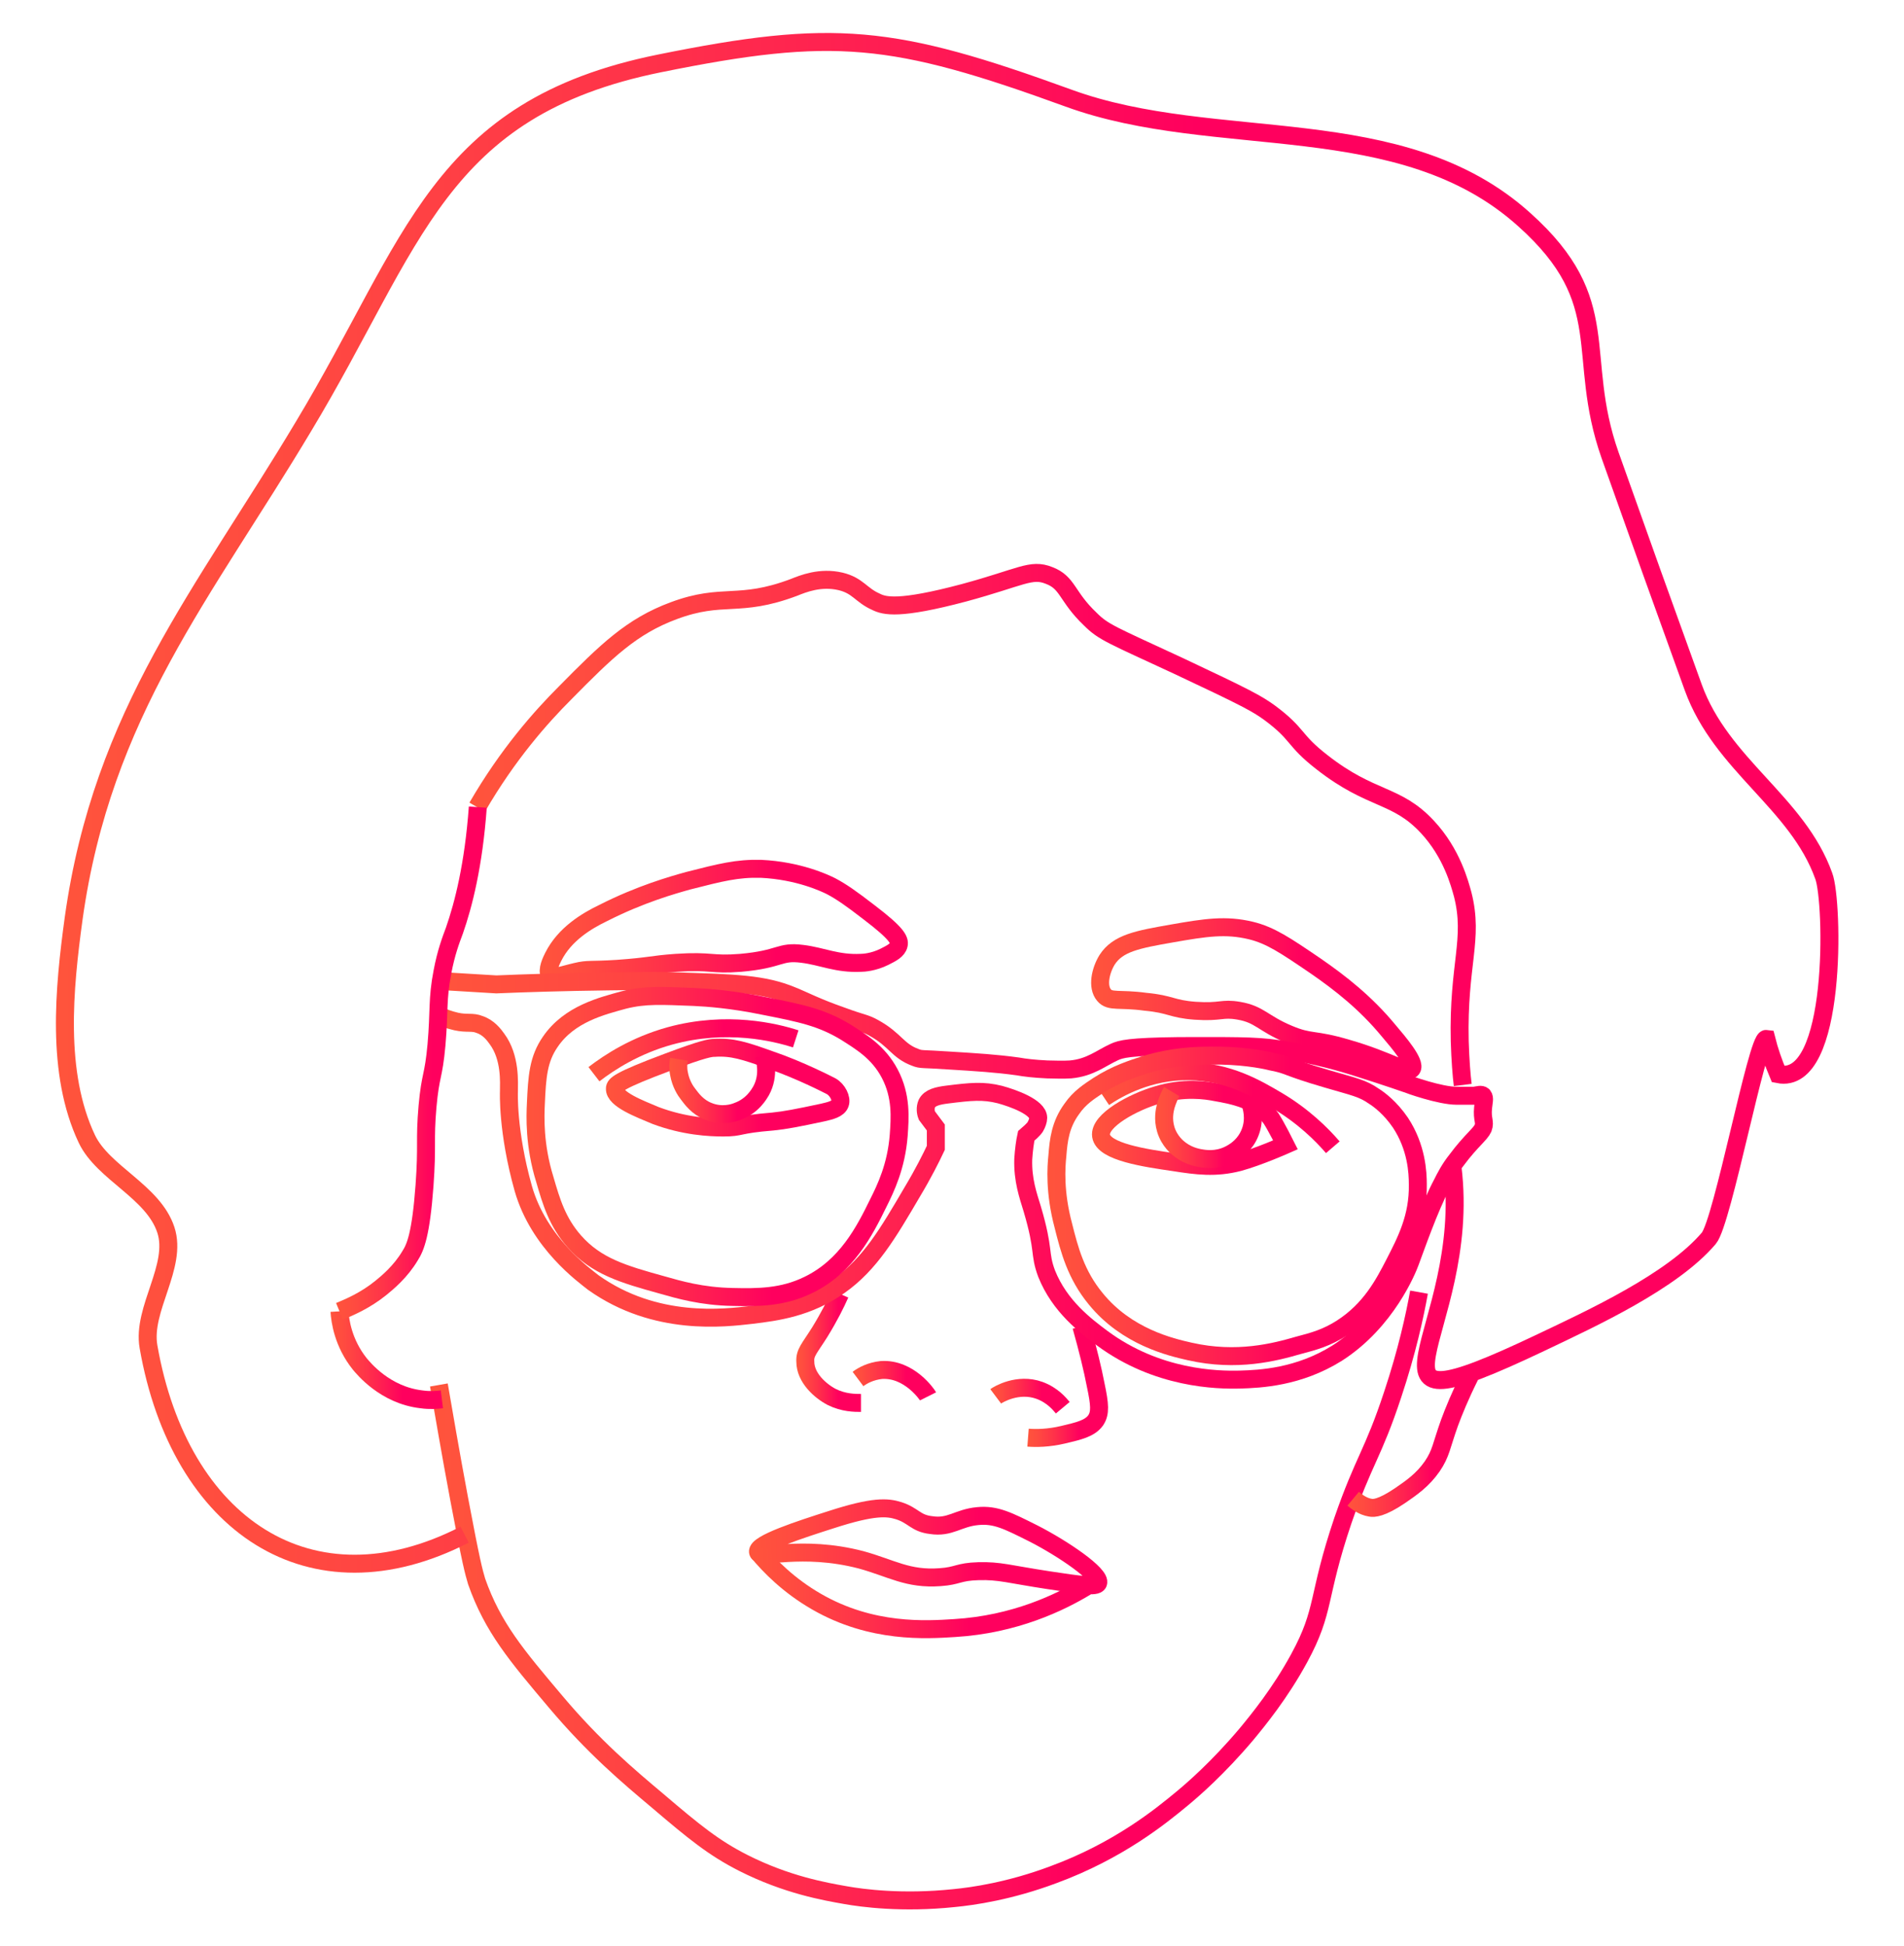 <?xml version="1.0" encoding="utf-8"?>
<!-- Generator: Adobe Illustrator 22.1.0, SVG Export Plug-In . SVG Version: 6.00 Build 0)  -->
<svg version="1.1" id="Calque_1" xmlns="http://www.w3.org/2000/svg" xmlns:xlink="http://www.w3.org/1999/xlink" x="0px" y="0px"
	 viewBox="0 0 318 325" style="enable-background:new 0 0 318 325;" xml:space="preserve">
<style type="text/css">
	.st0{fill:none;stroke:url(#SVGID_1_);stroke-width:3;stroke-miterlimit:10;}
	.st1{fill:none;stroke:url(#SVGID_2_);stroke-width:3;stroke-miterlimit:10;}
	.st2{fill:none;stroke:url(#SVGID_3_);stroke-width:3;stroke-miterlimit:10;}
	.st3{fill:none;stroke:url(#SVGID_4_);stroke-width:3;stroke-miterlimit:10;}
	.st4{fill:none;stroke:url(#SVGID_5_);stroke-width:3;stroke-miterlimit:10;}
	.st5{fill:none;stroke:url(#SVGID_6_);stroke-width:3;stroke-miterlimit:10;}
	.st6{fill:none;stroke:url(#SVGID_7_);stroke-width:3;stroke-miterlimit:10;}
	.st7{fill:none;stroke:url(#SVGID_8_);stroke-width:3;stroke-miterlimit:10;}
	.st8{fill:none;stroke:url(#SVGID_9_);stroke-width:3;stroke-miterlimit:10;}
	.st9{fill:none;stroke:url(#SVGID_10_);stroke-width:3;stroke-miterlimit:10;}
	.st10{fill:none;stroke:url(#SVGID_11_);stroke-width:3;stroke-miterlimit:10;}
	.st11{fill:none;stroke:url(#SVGID_12_);stroke-width:3;stroke-miterlimit:10;}
	.st12{fill:none;stroke:url(#SVGID_13_);stroke-width:3;stroke-miterlimit:10;}
	.st13{fill:none;stroke:url(#SVGID_14_);stroke-width:3;stroke-miterlimit:10;}
	.st14{fill:none;stroke:url(#SVGID_15_);stroke-width:3;stroke-miterlimit:10;}
	.st15{fill:none;stroke:url(#SVGID_16_);stroke-width:3;stroke-miterlimit:10;}
	.st16{fill:none;stroke:url(#SVGID_17_);stroke-width:3;stroke-miterlimit:10;}
	.st17{fill:none;stroke:url(#SVGID_18_);stroke-width:3;stroke-miterlimit:10;}
	.st18{fill:none;stroke:url(#SVGID_19_);stroke-width:3;stroke-miterlimit:10;}
	.st19{fill:none;stroke:url(#SVGID_20_);stroke-width:3;stroke-miterlimit:10;}
	.st20{fill:none;stroke:url(#SVGID_21_);stroke-width:3;stroke-miterlimit:10;}
	.st21{fill:none;stroke:url(#SVGID_22_);stroke-width:3;stroke-miterlimit:10;}
	.st22{fill:none;stroke:url(#SVGID_23_);stroke-width:3;stroke-miterlimit:10;}
</style>
<g>
	<linearGradient id="SVGID_1_" gradientUnits="userSpaceOnUse" x1="71.822" y1="267.052" x2="238.727" y2="267.052">
		<stop  offset="0" style="stop-color:#FF543C"/>
		<stop  offset="0.123" style="stop-color:#FF4B40"/>
		<stop  offset="0.321" style="stop-color:#FF3349"/>
		<stop  offset="0.569" style="stop-color:#FF0D59"/>
		<stop  offset="0.641" style="stop-color:#FF005E"/>
	</linearGradient>
	<path class="st0" d="M73.3,231.3c0.8,4.6,1.9,11.1,3.4,19.1c2,10.6,2.4,12,2.9,13.7c2.7,7.7,6.7,12.4,13.2,20.1
		c6.4,7.6,12.1,12.4,17.1,16.6c6.1,5.2,9.3,7.8,14.2,10.3c7.3,3.7,13.7,4.8,17.1,5.4c2.8,0.5,9.5,1.4,18.1,0.5
		c3.2-0.3,9.4-1.2,16.6-3.9c10.9-4,18-9.8,21.5-12.7c1.7-1.4,6-5.1,10.8-10.8c1.9-2.3,5.6-6.8,8.8-12.7c4.4-8.1,2.9-10,7.3-23
		c3.5-10.1,5-11,8.3-21c2.4-7.2,3.7-13.2,4.4-17.1"/>
	<linearGradient id="SVGID_2_" gradientUnits="userSpaceOnUse" x1="125.139" y1="258.386" x2="184.963" y2="258.386">
		<stop  offset="0" style="stop-color:#FF543C"/>
		<stop  offset="0.123" style="stop-color:#FF4B40"/>
		<stop  offset="0.321" style="stop-color:#FF3349"/>
		<stop  offset="0.569" style="stop-color:#FF0D59"/>
		<stop  offset="0.641" style="stop-color:#FF005E"/>
	</linearGradient>
	<path class="st1" d="M126.6,259.2c-0.3-1.4,7.2-3.8,12.2-5.4c7.1-2.3,9.4-2.1,11.3-1.5c2.5,0.8,2.8,2.1,5.4,2.4
		c3.2,0.5,4.5-1.2,7.8-1.5c3-0.3,5.1,0.8,9.3,2.9c4.9,2.5,11.4,6.9,10.8,8.3c-0.3,0.7-3,0.3-8.3-0.5c-6.6-1-8.1-1.6-11.7-1.5
		c-3.4,0.1-3.4,0.8-6.4,1c-5.4,0.4-8.1-1.5-13.2-2.9C133.8,257.9,126.9,260.5,126.6,259.2z"/>
	<linearGradient id="SVGID_3_" gradientUnits="userSpaceOnUse" x1="125.485" y1="265.881" x2="182.222" y2="265.881">
		<stop  offset="0" style="stop-color:#FF543C"/>
		<stop  offset="0.123" style="stop-color:#FF4B40"/>
		<stop  offset="0.321" style="stop-color:#FF3349"/>
		<stop  offset="0.569" style="stop-color:#FF0D59"/>
		<stop  offset="0.641" style="stop-color:#FF005E"/>
	</linearGradient>
	<path class="st2" d="M126.6,259.2c1.9,2.3,5.1,5.6,9.8,8.3c9.2,5.3,18.3,4.7,23,4.4c10.1-0.6,17.7-4.3,22-6.9"/>
	<linearGradient id="SVGID_4_" gradientUnits="userSpaceOnUse" x1="132.976" y1="225.589" x2="143.884" y2="225.589">
		<stop  offset="0" style="stop-color:#FF543C"/>
		<stop  offset="0.123" style="stop-color:#FF4B40"/>
		<stop  offset="0.321" style="stop-color:#FF3349"/>
		<stop  offset="0.569" style="stop-color:#FF0D59"/>
		<stop  offset="0.641" style="stop-color:#FF005E"/>
	</linearGradient>
	<path class="st3" d="M140.3,216.1c-0.7,1.6-1.8,3.8-3.4,6.4c-1.7,2.7-2.5,3.4-2.4,4.9c0,2.7,2.5,4.9,4.4,5.9c2,1,3.9,1,4.9,1"/>
	<linearGradient id="SVGID_5_" gradientUnits="userSpaceOnUse" x1="142.41" y1="230.656" x2="156.295" y2="230.656">
		<stop  offset="0" style="stop-color:#FF543C"/>
		<stop  offset="0.123" style="stop-color:#FF4B40"/>
		<stop  offset="0.321" style="stop-color:#FF3349"/>
		<stop  offset="0.569" style="stop-color:#FF0D59"/>
		<stop  offset="0.641" style="stop-color:#FF005E"/>
	</linearGradient>
	<path class="st4" d="M143.3,230.3c0.8-0.6,2.1-1.3,3.9-1.5c4.7-0.3,7.7,4.2,7.8,4.4"/>
	<linearGradient id="SVGID_6_" gradientUnits="userSpaceOnUse" x1="165.482" y1="233.182" x2="178.756" y2="233.182">
		<stop  offset="0" style="stop-color:#FF543C"/>
		<stop  offset="0.123" style="stop-color:#FF4B40"/>
		<stop  offset="0.321" style="stop-color:#FF3349"/>
		<stop  offset="0.569" style="stop-color:#FF0D59"/>
		<stop  offset="0.641" style="stop-color:#FF005E"/>
	</linearGradient>
	<path class="st5" d="M166.3,233.2c0.4-0.3,3.7-2.3,7.3-1c2.2,0.8,3.4,2.3,3.9,2.9"/>
	<linearGradient id="SVGID_7_" gradientUnits="userSpaceOnUse" x1="171.596" y1="231.319" x2="184.988" y2="231.319">
		<stop  offset="0" style="stop-color:#FF543C"/>
		<stop  offset="0.123" style="stop-color:#FF4B40"/>
		<stop  offset="0.321" style="stop-color:#FF3349"/>
		<stop  offset="0.569" style="stop-color:#FF0D59"/>
		<stop  offset="0.641" style="stop-color:#FF005E"/>
	</linearGradient>
	<path class="st6" d="M171.7,240.1c1.3,0.1,3.4,0.1,5.9-0.5c2.5-0.6,4.4-1,5.4-2.4c0.8-1.2,0.7-2.6,0-5.9c-0.5-2.6-1.3-5.9-2.4-9.8"
		/>
	<linearGradient id="SVGID_8_" gradientUnits="userSpaceOnUse" x1="101.163" y1="181.564" x2="141.914" y2="181.564">
		<stop  offset="0" style="stop-color:#FF543C"/>
		<stop  offset="0.123" style="stop-color:#FF4B40"/>
		<stop  offset="0.321" style="stop-color:#FF3349"/>
		<stop  offset="0.569" style="stop-color:#FF0D59"/>
		<stop  offset="0.641" style="stop-color:#FF005E"/>
	</linearGradient>
	<path class="st7" d="M102.7,181.8c0-0.6,0.5-1.3,8.8-4.4c6.1-2.3,7.2-2.4,7.8-2.4c3-0.2,5.1,0.5,9.3,2c5,1.7,9.8,4.2,10.2,4.4
		c0,0,0,0,0,0c1.1,0.6,1.8,2.1,1.5,2.9c-0.3,0.9-1.6,1.2-2.9,1.5c-4.2,0.9-6.3,1.3-8.3,1.5c-6.2,0.5-5.1,1-8.3,1
		c-2.3,0-6.5-0.2-11.3-2C106.9,185.2,102.6,183.6,102.7,181.8z"/>
	<linearGradient id="SVGID_9_" gradientUnits="userSpaceOnUse" x1="111.834" y1="181.83" x2="129.492" y2="181.83">
		<stop  offset="0" style="stop-color:#FF543C"/>
		<stop  offset="0.123" style="stop-color:#FF4B40"/>
		<stop  offset="0.321" style="stop-color:#FF3349"/>
		<stop  offset="0.569" style="stop-color:#FF0D59"/>
		<stop  offset="0.641" style="stop-color:#FF005E"/>
	</linearGradient>
	<path class="st8" d="M113.4,176.9c-0.1,0.6-0.2,1.4,0,2.4c0.3,1.7,1.1,2.9,1.5,3.4c0.6,0.8,1.6,2.2,3.4,2.9c2.2,0.9,4.2,0.3,4.9,0
		c2.5-0.9,3.6-2.9,3.9-3.4c1.5-2.7,0.6-5.4,0.5-5.9"/>
	<linearGradient id="SVGID_10_" gradientUnits="userSpaceOnUse" x1="98.323" y1="175.399" x2="133.459" y2="175.399">
		<stop  offset="0" style="stop-color:#FF543C"/>
		<stop  offset="0.123" style="stop-color:#FF4B40"/>
		<stop  offset="0.321" style="stop-color:#FF3349"/>
		<stop  offset="0.569" style="stop-color:#FF0D59"/>
		<stop  offset="0.641" style="stop-color:#FF005E"/>
	</linearGradient>
	<path class="st9" d="M99.2,179.4c2.6-2,6.9-4.8,12.7-6.4c9.5-2.6,17.6-0.6,21,0.5"/>
	<linearGradient id="SVGID_11_" gradientUnits="userSpaceOnUse" x1="182.389" y1="188.296" x2="216.761" y2="188.296">
		<stop  offset="0" style="stop-color:#FF543C"/>
		<stop  offset="0.123" style="stop-color:#FF4B40"/>
		<stop  offset="0.321" style="stop-color:#FF3349"/>
		<stop  offset="0.569" style="stop-color:#FF0D59"/>
		<stop  offset="0.641" style="stop-color:#FF005E"/>
	</linearGradient>
	<path class="st10" d="M183.9,189.7c0.4,2.7,7.4,3.7,12.2,4.4c3.8,0.6,6.9,1,10.8,0c3.3-0.9,7.8-2.9,7.8-2.9l0,0c0,0-1.5-3-2.4-4.4
		c-2.2-3.1-6.4-3.9-9.3-4.4c-1.5-0.3-5.3-0.9-9.8,0.5C189.4,184,183.5,187.1,183.9,189.7z"/>
	<linearGradient id="SVGID_12_" gradientUnits="userSpaceOnUse" x1="192.898" y1="188.344" x2="210.813" y2="188.344">
		<stop  offset="0" style="stop-color:#FF543C"/>
		<stop  offset="0.123" style="stop-color:#FF4B40"/>
		<stop  offset="0.321" style="stop-color:#FF3349"/>
		<stop  offset="0.569" style="stop-color:#FF0D59"/>
		<stop  offset="0.641" style="stop-color:#FF005E"/>
	</linearGradient>
	<path class="st11" d="M195.7,182.3c-0.3,0.5-0.7,1.4-1,2.4c-0.2,0.8-0.5,2.2,0,3.9c0.6,2,2,3.1,2.4,3.4c1.6,1.2,3.2,1.4,3.9,1.5
		c0.8,0.1,2.8,0.3,4.9-1c0.5-0.3,2.1-1.3,2.9-3.4c0.9-2.3,0.2-4.4,0-4.9"/>
	<linearGradient id="SVGID_13_" gradientUnits="userSpaceOnUse" x1="183.562" y1="184.99" x2="223.707" y2="184.99">
		<stop  offset="0" style="stop-color:#FF543C"/>
		<stop  offset="0.123" style="stop-color:#FF4B40"/>
		<stop  offset="0.321" style="stop-color:#FF3349"/>
		<stop  offset="0.569" style="stop-color:#FF0D59"/>
		<stop  offset="0.641" style="stop-color:#FF005E"/>
	</linearGradient>
	<path class="st12" d="M184.4,183.3c2.4-1.6,7.5-4.5,14.2-4.4c6.6,0.1,11.3,2.9,14.7,4.9c4.4,2.6,7.5,5.7,9.3,7.8"/>
	<linearGradient id="SVGID_14_" gradientUnits="userSpaceOnUse" x1="90.173" y1="154.06" x2="151.669" y2="154.06">
		<stop  offset="0" style="stop-color:#FF543C"/>
		<stop  offset="0.123" style="stop-color:#FF4B40"/>
		<stop  offset="0.321" style="stop-color:#FF3349"/>
		<stop  offset="0.569" style="stop-color:#FF0D59"/>
		<stop  offset="0.641" style="stop-color:#FF005E"/>
	</linearGradient>
	<path class="st13" d="M92.4,159.8c1.9-3.8,5.6-6,8.3-7.3c6.3-3.2,11.7-4.7,14.2-5.4c5.5-1.4,8.2-2.1,12.2-2
		c6.3,0.3,10.7,2.4,11.7,2.9c1.7,0.9,3.3,2,6.4,4.4c4.6,3.5,5.1,4.6,4.9,5.4c-0.2,0.9-1.2,1.4-2.4,2c-1.8,0.9-3.5,1-3.9,1
		c-4,0.2-6.5-1.1-9.8-1.5c-3.9-0.5-3.5,0.9-10.3,1.5c-5,0.4-4.7-0.4-10.8,0c-4.2,0.3-4.2,0.6-9.8,1c-4.7,0.3-4.8,0-6.9,0.5
		c-2.2,0.5-3.8,1.2-4.4,0.5C91.3,162,92.1,160.4,92.4,159.8z"/>
	<linearGradient id="SVGID_15_" gradientUnits="userSpaceOnUse" x1="182.247" y1="166.716" x2="237.4" y2="166.716">
		<stop  offset="0" style="stop-color:#FF543C"/>
		<stop  offset="0.123" style="stop-color:#FF4B40"/>
		<stop  offset="0.321" style="stop-color:#FF3349"/>
		<stop  offset="0.569" style="stop-color:#FF0D59"/>
		<stop  offset="0.641" style="stop-color:#FF005E"/>
	</linearGradient>
	<path class="st14" d="M184.4,166.2c-1.2-1.4-0.6-4.1,0.5-5.9c1.8-2.8,5.1-3.4,10.8-4.4c5.7-1,9-1.5,13.2-0.5
		c3.3,0.8,5.8,2.5,10.8,5.9c4.2,2.9,8.4,6.2,12.2,10.8c1.7,2,4.6,5.4,3.9,6.4c-0.7,0.9-3.8-1.4-10.8-3.4c-5.7-1.7-6-0.8-9.8-2.4
		c-4.3-1.8-4.8-3.3-8.3-3.9c-2.9-0.5-2.9,0.3-7.3,0c-4-0.3-4-1.1-8.3-1.5C186.9,166.7,185.4,167.4,184.4,166.2z"/>
	<linearGradient id="SVGID_16_" gradientUnits="userSpaceOnUse" x1="72.646" y1="196.972" x2="249.704" y2="196.972">
		<stop  offset="0" style="stop-color:#FF543C"/>
		<stop  offset="0.123" style="stop-color:#FF4B40"/>
		<stop  offset="0.321" style="stop-color:#FF3349"/>
		<stop  offset="0.569" style="stop-color:#FF0D59"/>
		<stop  offset="0.641" style="stop-color:#FF005E"/>
	</linearGradient>
	<path class="st15" d="M73.3,169.6c0.6,0.3,1.6,0.7,2.9,1c1.8,0.4,2.7,0,3.9,0.5c1.5,0.5,2.4,1.7,2.9,2.4c2.3,3.1,2,7.3,2,8.8
		c0,0-0.3,6.6,2.4,16.2c2.6,9.1,10.2,14.5,11.7,15.7c10.4,7.4,22,5.9,26.4,5.4c4.2-0.5,9.5-1.2,14.7-4.9c5.1-3.6,8.1-8.7,12.2-15.7
		c1.8-3,3.1-5.6,3.9-7.3v-3.4l-1.5-2c-0.2-0.5-0.3-1.3,0-2c0.5-1,1.8-1.3,3.4-1.5c4-0.5,6-0.7,8.8,0c2.2,0.6,6.4,2.1,6.4,3.9
		c0,0.4-0.2,1-0.5,1.5c0,0-0.2,0.4-1.5,1.5c-0.2,0.9-0.4,2.3-0.5,3.9c-0.1,3.5,0.8,6,1.5,8.3c2.1,7.1,1.1,7.3,2.4,10.8
		c2.2,5.5,6.5,8.7,9.3,10.8c9.2,6.8,19.2,7,23,6.9c3.4-0.1,9.8-0.4,16.2-4.4c8.3-5.3,11.8-14.1,12.2-15.2c0.8-2.1,3.2-9.1,5.4-13.2
		c0.5-1,1.2-2.4,2.4-3.9c1.1-1.5,2.4-2.9,2.4-2.9c1.5-1.6,1.7-1.8,2-2.4c0.4-1.1-0.2-1.4,0-3.4c0.1-1,0.3-1.6,0-2
		c-0.3-0.3-0.8-0.1-1.5,0c0,0-0.1,0-2.9,0c-2.8,0-8.1-1.9-8.3-2c0,0-2.8-1-8.8-2.9c-1.3-0.4-6.4-2-12.7-2.9c-4-0.6-8.2-0.5-16.6-0.5
		c-8.4,0.1-9.7,0.5-10.8,1c-2.2,1-4,2.6-7.3,2.9c-1.3,0.1-2.9,0-3.9,0c-2.2-0.1-3.8-0.3-4.9-0.5c-3.6-0.5-6.8-0.7-11.7-1
		c-4.3-0.3-4.4-0.1-5.4-0.5c-3-1.1-3.3-2.9-6.9-4.9c-1.6-0.9-1.9-0.7-5.4-2c-4.3-1.5-6.3-2.6-8.3-3.4c-4.8-2-9.6-2.1-19.1-2.4
		c-2.1-0.1-4.5-0.1-11.7,0c-7.5,0.1-13.9,0.3-18.6,0.5l-8.3-0.5"/>
	<linearGradient id="SVGID_17_" gradientUnits="userSpaceOnUse" x1="87.878" y1="191.535" x2="151.799" y2="191.535">
		<stop  offset="0" style="stop-color:#FF543C"/>
		<stop  offset="0.123" style="stop-color:#FF4B40"/>
		<stop  offset="0.321" style="stop-color:#FF3349"/>
		<stop  offset="0.569" style="stop-color:#FF0D59"/>
		<stop  offset="0.641" style="stop-color:#FF005E"/>
	</linearGradient>
	<path class="st16" d="M91.9,174c-2,2.9-2.2,5.8-2.4,10.3c-0.1,2.1-0.3,6.9,1.5,12.7c1.1,3.8,2.1,7.1,4.9,10.3
		c3.7,4.2,8.2,5.5,14.7,7.3c2.8,0.8,6.6,1.9,11.7,2c4.3,0.1,8.4,0.1,12.7-2c6.4-3.1,9.4-9,11.7-13.7c1.2-2.4,3-6.1,3.4-11.3
		c0.2-2.9,0.5-6.5-1.5-10.3c-1.9-3.6-4.8-5.3-7.3-6.9c-4.1-2.5-7.6-3.2-13.7-4.4c-5.3-1.1-9.5-1.4-11.7-1.5
		c-5.3-0.2-8.1-0.4-11.7,0.5C100.6,168,95.1,169.3,91.9,174z"/>
	<linearGradient id="SVGID_18_" gradientUnits="userSpaceOnUse" x1="174.906" y1="201.542" x2="238.267" y2="201.542">
		<stop  offset="0" style="stop-color:#FF543C"/>
		<stop  offset="0.123" style="stop-color:#FF4B40"/>
		<stop  offset="0.321" style="stop-color:#FF3349"/>
		<stop  offset="0.569" style="stop-color:#FF0D59"/>
		<stop  offset="0.641" style="stop-color:#FF005E"/>
	</linearGradient>
	<path class="st17" d="M183.4,181.3c-1.5,1-3.1,2-4.4,3.9c-1.9,2.6-2.2,5.2-2.4,7.8c-0.2,1.9-0.5,6.1,1,11.7c1,4,2.1,8.2,5.4,12.2
		c5.2,6.4,12.6,8.1,15.7,8.8c7.9,1.8,14.3,0.1,18.1-1c2.7-0.7,4.8-1.3,7.3-2.9c4.8-3.1,7-7.3,8.8-10.8c1.9-3.7,4-7.7,3.9-13.2
		c0-2-0.2-6.2-2.9-10.3c-1.7-2.5-3.6-3.9-4.4-4.4c-2-1.4-3.4-1.6-7.8-2.9c-7.2-2.1-6.2-2.3-9.3-2.9c-1.6-0.4-5.4-1.1-10.3-1
		c-2.3,0-6.1,0.1-10.8,1.5C189.2,178.5,186.5,179.3,183.4,181.3z"/>
	<linearGradient id="SVGID_19_" gradientUnits="userSpaceOnUse" x1="224.968" y1="241.215" x2="246.906" y2="241.215">
		<stop  offset="0" style="stop-color:#FF543C"/>
		<stop  offset="0.123" style="stop-color:#FF4B40"/>
		<stop  offset="0.321" style="stop-color:#FF3349"/>
		<stop  offset="0.569" style="stop-color:#FF0D59"/>
		<stop  offset="0.641" style="stop-color:#FF005E"/>
	</linearGradient>
	<path class="st18" d="M226,250.3c0.6,0.5,1.6,1.3,2.9,1.5c0.5,0.1,1.8,0.1,4.9-2c1.9-1.3,3.8-2.6,5.4-4.9c1.5-2.2,1.5-3.4,2.9-7.3
		c0.7-1.9,1.8-4.6,3.4-7.8"/>
	<linearGradient id="SVGID_20_" gradientUnits="userSpaceOnUse" x1="55.164" y1="227.103" x2="73.966" y2="227.103">
		<stop  offset="0" style="stop-color:#FF543C"/>
		<stop  offset="0.123" style="stop-color:#FF4B40"/>
		<stop  offset="0.321" style="stop-color:#FF3349"/>
		<stop  offset="0.569" style="stop-color:#FF0D59"/>
		<stop  offset="0.641" style="stop-color:#FF005E"/>
	</linearGradient>
	<path class="st19" d="M73.8,233.7c-0.8,0.1-2,0.2-3.4,0c-6.1-0.7-9.7-5.2-10.3-5.9c-2.8-3.5-3.3-7.2-3.4-8.8"/>
	<linearGradient id="SVGID_21_" gradientUnits="userSpaceOnUse" x1="78.369" y1="137.892" x2="246.268" y2="137.892">
		<stop  offset="0" style="stop-color:#FF543C"/>
		<stop  offset="0.123" style="stop-color:#FF4B40"/>
		<stop  offset="0.321" style="stop-color:#FF3349"/>
		<stop  offset="0.569" style="stop-color:#FF0D59"/>
		<stop  offset="0.641" style="stop-color:#FF005E"/>
	</linearGradient>
	<path class="st20" d="M79.7,134.8c5.1-8.8,10.6-15,14.7-19.1c6.9-7,11.1-11.1,18.1-13.7c8.3-3.1,10.8-0.4,20.1-3.9
		c1.5-0.6,4.4-1.8,7.8-1c2.9,0.7,3.4,2.3,5.9,3.4c1.4,0.7,3.8,1.4,14.7-1.5c9.6-2.6,11.2-4.1,14.2-2.9c3.2,1.2,2.9,3.5,6.9,7.3
		c2.2,2.2,3.5,2.6,14.7,7.8c11.5,5.4,13.1,6.3,15.2,7.8c5,3.7,3.9,4.5,8.8,8.3c8.3,6.5,12.4,5.2,17.6,10.8c4.1,4.4,5.4,9.5,5.9,11.3
		c1.9,7.5-0.8,11.6-0.5,24.5c0.1,3.2,0.3,5.7,0.5,7.3"/>
	<linearGradient id="SVGID_22_" gradientUnits="userSpaceOnUse" x1="9.352" y1="134.04" x2="307.009" y2="134.04">
		<stop  offset="0" style="stop-color:#FF543C"/>
		<stop  offset="0.123" style="stop-color:#FF4B40"/>
		<stop  offset="0.321" style="stop-color:#FF3349"/>
		<stop  offset="0.569" style="stop-color:#FF0D59"/>
		<stop  offset="0.641" style="stop-color:#FF005E"/>
	</linearGradient>
	<path class="st21" d="M242.6,195c3.4,27.8-19.7,45.6,14.8,29.2c8.4-4,21.9-10.2,28-17.4c2.3-2.7,8.1-33.5,9.6-33.3
		c0.5,2,1.2,4,2,5.9c9.9,2,9.2-28.9,7.6-33.1c-4.4-12.3-17.1-18.5-21.8-31.5c-4.6-12.7-9.4-26.1-13.9-38.8
		c-5.9-16.8,1.1-25.5-14.3-39.3c-20.6-18.6-51.4-11.3-76.1-20.3c-29.4-10.7-39.3-11.7-68.4-5.8c-37,7.5-40.9,29.9-59.4,60.6
		C34.1,99,17.1,119,12.3,153.4c-1.6,11.7-3,25.8,2.2,36.8c2.7,5.7,11.1,8.8,13.2,15.2c2,6.1-4,13.2-2.9,19.5
		c5.2,29.8,27.1,44.6,52.8,31.4"/>
	<linearGradient id="SVGID_23_" gradientUnits="userSpaceOnUse" x1="56.134" y1="177.576" x2="81.158" y2="177.576">
		<stop  offset="0" style="stop-color:#FF543C"/>
		<stop  offset="0.123" style="stop-color:#FF4B40"/>
		<stop  offset="0.321" style="stop-color:#FF3349"/>
		<stop  offset="0.569" style="stop-color:#FF0D59"/>
		<stop  offset="0.641" style="stop-color:#FF005E"/>
	</linearGradient>
	<path class="st22" d="M56.7,219c1.7-0.7,4.3-1.8,6.9-3.9c1.1-0.9,3.3-2.7,4.9-5.4c0.9-1.4,1.8-3.6,2.4-11.7c0.5-6.9,0-7.4,0.5-13.2
		c0.5-5.5,1-4.8,1.5-10.3c0.5-5.7,0.1-7.6,1-12.2c0.6-3.2,1.4-5.3,2-6.9c1.5-4.3,3.2-10.9,3.9-20.6"/>
</g>
</svg>
